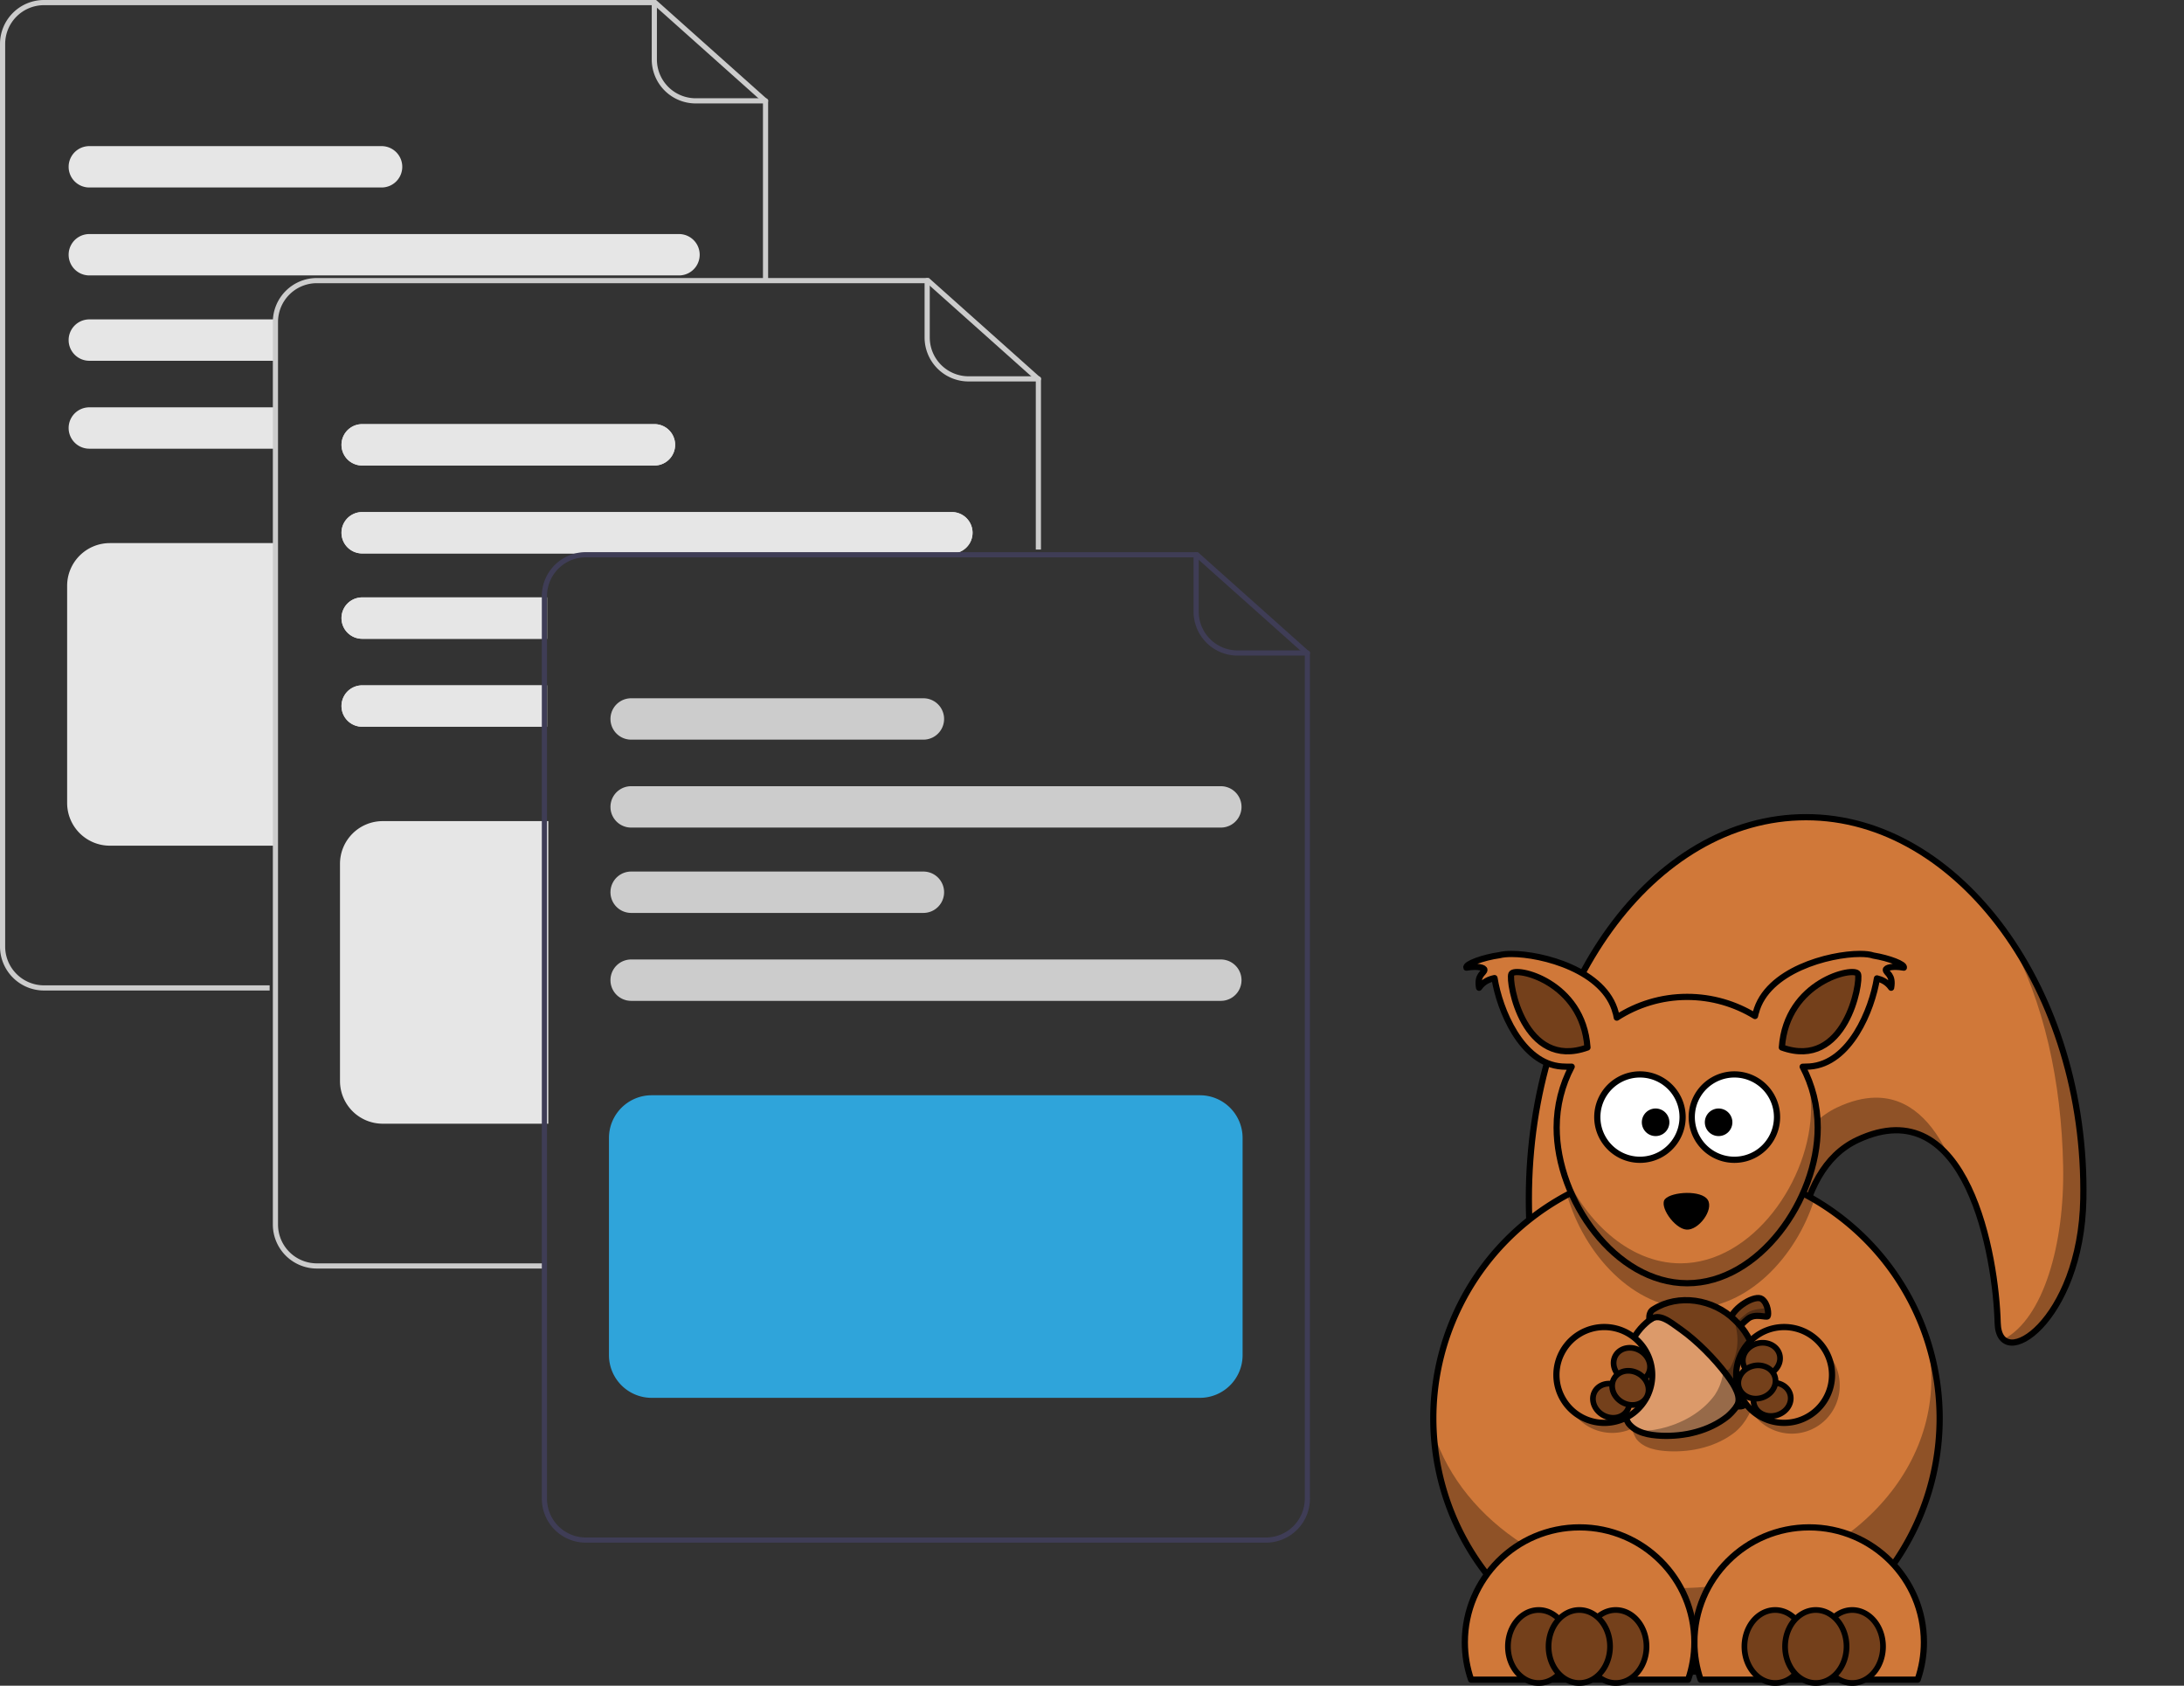 <?xml version="1.0" encoding="UTF-8" standalone="no"?>
<svg
   data-name="Layer 1"
   width="844.46"
   height="651.814"
   viewBox="0 0 844.46 651.814"
   version="1.1"
   id="svg900"
   sodipodi:docname="undraw_documents_sqrl.svg"
   inkscape:version="1.1.1 (c3084ef, 2021-09-22)"
   xmlns:inkscape="http://www.inkscape.org/namespaces/inkscape"
   xmlns:sodipodi="http://sodipodi.sourceforge.net/DTD/sodipodi-0.dtd"
   xmlns:xlink="http://www.w3.org/1999/xlink"
   xmlns="http://www.w3.org/2000/svg"
   xmlns:svg="http://www.w3.org/2000/svg">
  <rect x="0" y="0" width="844.46" height="651.814" fill="#333333" stroke="none"/>
  <defs
     id="defs904">
    <linearGradient
       id="linearGradient2009"
       inkscape:swatch="solid"
       gradientTransform="matrix(0.033,0.14,0.448,-0.137,557.792,447.897)">
      <stop
         style="stop-color:#74401b;stop-opacity:1;"
         offset="0"
         id="stop2007" />
    </linearGradient>
    <linearGradient
       id="linearGradient2069"
       inkscape:swatch="solid"
       gradientTransform="matrix(0.382,0.102,-0.102,0.382,1377.033,-42.586)">
      <stop
         style="stop-color:#d07839;stop-opacity:1;"
         offset="0"
         id="stop2067" />
    </linearGradient>
    <linearGradient
       inkscape:collect="always"
       xlink:href="#linearGradient2069"
       id="linearGradient2071"
       x1="162.518"
       y1="416.035"
       x2="448.502"
       y2="416.035"
       gradientUnits="userSpaceOnUse"
       gradientTransform="translate(339.646,-169.161)" />
    <linearGradient
       inkscape:collect="always"
       xlink:href="#linearGradient2069"
       id="linearGradient2083"
       x1="269.201"
       y1="561.96"
       x2="515.179"
       y2="561.96"
       gradientUnits="userSpaceOnUse"
       gradientTransform="matrix(1.343,0,0,1.344,119.406,-315.221)" />
    <linearGradient
       inkscape:collect="always"
       xlink:href="#linearGradient2069"
       id="linearGradient2077"
       x1="202.81"
       y1="467.855"
       x2="564.179"
       y2="467.855"
       gradientUnits="userSpaceOnUse"
       gradientTransform="translate(339.646,-169.161)" />
  </defs>
  <sodipodi:namedview
     id="namedview902"
     pagecolor="#ffffff"
     bordercolor="#666666"
     borderopacity="1.0"
     inkscape:pageshadow="2"
     inkscape:pageopacity="0.0"
     inkscape:pagecheckerboard="0"
     showgrid="false"
     inkscape:zoom="0.96193136"
     inkscape:cx="422.58732"
     inkscape:cy="327.98598"
     inkscape:window-width="1440"
     inkscape:window-height="855"
     inkscape:window-x="0"
     inkscape:window-y="23"
     inkscape:window-maximized="1"
     inkscape:current-layer="svg900" />
  <path
     d="M282.03,507.093H194.77a17.019,17.019,0,0,1-17-17v-349a17.019,17.019,0,0,1,17-17H431.451l43.319,38.678v70.322h-2V163.667L430.688,126.093H194.77a15.017,15.017,0,0,0-15,15v349a15.017,15.017,0,0,0,15,15h87.26Z"
     transform="translate(-177.77 -124.093)"
     fill="#ccc"
     id="path850" />
  <path
     d="M473.77,164.093h-27a17.019,17.019,0,0,1-17-17v-22a1,1,0,1,1,2,0v22a15.017,15.017,0,0,0,15,15h27a1,1,0,0,1,0,2Z"
     transform="translate(-177.77 -124.093)"
     fill="#ccc"
     id="path852" />
  <path
     d="M440.31,214.593h-228a8,8,0,0,0,0,16h228a8,8,0,0,0,0-16Z"
     transform="translate(-177.77 -124.093)"
     fill="#e6e6e6"
     id="path854" />
  <path
     d="M325.31,180.593h-113a8,8,0,0,0,0,16h113a8,8,0,0,0,0-16Z"
     transform="translate(-177.77 -124.093)"
     fill="#e6e6e6"
     id="path856" />
  <path
     d="M212.31,281.593a8,8,0,0,0,0,16h71.46v-16Z"
     transform="translate(-177.77 -124.093)"
     fill="#e6e6e6"
     id="path858" />
  <path
     d="M212.31,247.593a8,8,0,1,0,0,16h71.46v-16Z"
     transform="translate(-177.77 -124.093)"
     fill="#e6e6e6"
     id="path860" />
  <path
     d="M284.27,451.093h-64.04a16.519,16.519,0,0,1-16.5-16.5v-84a16.519,16.519,0,0,1,16.5-16.5h64.04Z"
     transform="translate(-177.77 -124.093)"
     fill="#e6e6e6"
     id="path862" />
  <path
     d="M387.53,614.593H300.27a17.019,17.019,0,0,1-17-17v-349a17.019,17.019,0,0,1,17-17H536.951l43.319,38.678v66.322h-2V271.167L536.188,233.593H300.27a15.017,15.017,0,0,0-15,15v349a15.017,15.017,0,0,0,15,15h87.26Z"
     transform="translate(-177.77 -124.093)"
     fill="#ccc"
     id="path864" />
  <path
     d="M579.27,271.593h-27a17.019,17.019,0,0,1-17-17v-22a1,1,0,1,1,2,0v22a15.017,15.017,0,0,0,15,15h27a1,1,0,0,1,0,2Z"
     transform="translate(-177.77 -124.093)"
     fill="#ccc"
     id="path866" />
  <path
     d="M545.81,322.093h-228a8,8,0,0,0,0,16h228a8,8,0,0,0,0-16Z"
     transform="translate(-177.77 -124.093)"
     fill="#e6e6e6"
     id="path868" />
  <path
     d="M430.81,288.093h-113a8,8,0,0,0,0,16h113a8,8,0,0,0,0-16Z"
     transform="translate(-177.77 -124.093)"
     fill="#e6e6e6"
     id="path870" />
  <path
     d="M545.81,322.093h-228a8,8,0,0,0,0,16h228a8,8,0,0,0,0-16Z"
     transform="translate(-177.77 -124.093)"
     fill="#e6e6e6"
     id="path872" />
  <path
     d="M430.81,288.093h-113a8,8,0,0,0,0,16h113a8,8,0,0,0,0-16Z"
     transform="translate(-177.77 -124.093)"
     fill="#e6e6e6"
     id="path874" />
  <path
     d="M317.81,389.093a8,8,0,0,0,0,16h71.46v-16Z"
     transform="translate(-177.77 -124.093)"
     fill="#e6e6e6"
     id="path876" />
  <path
     d="M317.81,355.093a8,8,0,0,0,0,16h71.46v-16Z"
     transform="translate(-177.77 -124.093)"
     fill="#e6e6e6"
     id="path878" />
  <path
     d="M317.81,389.093a8,8,0,0,0,0,16h71.46v-16Z"
     transform="translate(-177.77 -124.093)"
     fill="#e6e6e6"
     id="path880" />
  <path
     d="M317.81,355.093a8,8,0,0,0,0,16h71.46v-16Z"
     transform="translate(-177.77 -124.093)"
     fill="#e6e6e6"
     id="path882" />
  <path
     d="M389.77,558.593h-64.04a16.519,16.519,0,0,1-16.5-16.5v-84a16.519,16.519,0,0,1,16.5-16.5h64.04Z"
     transform="translate(-177.77 -124.093)"
     fill="#e6e6e6"
     id="path884" />
  <path
     d="M395.41,340.093a16.994,16.994,0,0,0-8.14,14.5v2.5h2v-2.5a15.027,15.027,0,0,1,11.15-14.5Zm245.54-2.5H404.27a17.02,17.02,0,0,0-17,17v349a17.024,17.024,0,0,0,17,17h263a17.024,17.024,0,0,0,17-17v-327.32Zm41.32,366a15.018,15.018,0,0,1-15,15h-263a15.018,15.018,0,0,1-15-15v-349a15.027,15.027,0,0,1,11.15-14.5,14.833,14.833,0,0,1,3.85-.5H640.19l42.08,37.57Zm-286.86-363.5a16.994,16.994,0,0,0-8.14,14.5v2.5h2v-2.5a15.027,15.027,0,0,1,11.15-14.5Z"
     transform="translate(-177.77 -124.093)"
     fill="#3f3d56"
     id="path886" />
  <path
     d="M683.27,377.593h-27a17.019,17.019,0,0,1-17-17v-22a1,1,0,0,1,2,0v22a15.017,15.017,0,0,0,15,15h27a1,1,0,0,1,0,2Z"
     transform="translate(-177.77 -124.093)"
     fill="#3f3d56"
     id="path888" />
  <path
     d="M649.812,444.093h-228a8,8,0,1,1,0-16h228a8,8,0,0,1,0,16Z"
     transform="translate(-177.77 -124.093)"
     fill="#ccc"
     id="path890" />
  <path
     d="M534.812,410.093h-113a8,8,0,1,1,0-16h113a8,8,0,0,1,0,16Z"
     transform="translate(-177.77 -124.093)"
     fill="#ccc"
     id="path892" />
  <path
     d="M649.812,511.093h-228a8,8,0,1,1,0-16h228a8,8,0,0,1,0,16Z"
     transform="translate(-177.77 -124.093)"
     fill="#ccc"
     id="path894" />
  <path
     d="M534.812,477.093h-113a8,8,0,1,1,0-16h113a8,8,0,0,1,0,16Z"
     transform="translate(-177.77 -124.093)"
     fill="#ccc"
     id="path896" />
  <path
     d="M641.729,664.593h-212a16.519,16.519,0,0,1-16.5-16.5v-84a16.519,16.519,0,0,1,16.5-16.5h212a16.519,16.519,0,0,1,16.5,16.5v84A16.519,16.519,0,0,1,641.729,664.593Z"
     transform="translate(-177.77 -124.093)"
     fill="#2fa4da"
     id="path898" />
  <g
     id="g1645"
     transform="matrix(0.6,0,0,0.6,264.468,284.395)">
    <path
       id="path3584"
       style="fill:url(#linearGradient2077);fill-opacity:1;stroke:#000000;stroke-width:4;stroke-linecap:round;stroke-linejoin:round"
       d="m 901.776,298.689 c -1.39,78.87 -54.33,113.15 -55.2,79.85 -1.08,-42.12 -19.22,-151.36 -90.42,-117.86 -85.15,40.06 -8.39,284.07 -33.04,284.07 -98.62,0 -178.66,-110.23 -178.66,-246.06 0,-135.82 80.04,-246.05 178.66,-246.05 98.62,0 181.02,111.96 178.66,246.05 z" />
    <path
       id="path3604"
       style="fill:#000000;fill-opacity:0.314"
       d="m 853.526,129.899 c 22.87,41.39 34.22,93.29 35.24,147.78 0.95,50.34 -12.76,97.88 -38.18,111.35 11.87,3.8 49.8,-11.48 51.18,-90.35 1.15,-64.81 -17.52,-124.45 -48.24,-168.78 z m -86.1,103.5 c -7.31,0.14 -15.38,2.1 -24.28,6.28 -85.15,40.06 -8.38,284.07 -33.03,284.07 -50.79,0 -96.65,-29.24 -129.19,-76.16 32.65,59.02 84.2,97.16 142.19,97.16 24.65,0 -52.12,-244.01 33.03,-284.07 26.4,-12.41 45.51,-5.21 59.16,10.91 -10.18,-21.96 -25.48,-38.61 -47.88,-38.19 z" />
    <path
       id="path2385"
       style="fill:url(#linearGradient2083);fill-opacity:1;stroke:#000000;stroke-width:4;stroke-linecap:round;stroke-linejoin:round"
       d="m 809.189,440.053 a 163.15,163.296 0 1 1 -326.3,0 163.15,163.296 0 1 1 326.3,0 z" />
    <path
       id="path3276"
       style="fill:#000000;fill-opacity:0.314"
       d="m 646.046,276.779 c -17.36,0 -34.07,2.74 -49.77,7.77 14.12,-3.3 29.01,-5.08 44.4,-5.08 42.22,0 80.72,13.28 109.69,35.07 -28.28,-23.58 -64.66,-37.76 -104.32,-37.76 z m 154.51,110.72 c 2.14,8.72 3.28,17.72 3.28,26.96 0,74.52 -73.1,134.99 -163.16,134.99 -75.31,0 -138.73,-42.28 -157.49,-99.71 5,85.65 76.04,153.64 162.86,153.64 90.06,0 163.16,-73.16 163.16,-163.3 0,-18.39 -3.04,-36.08 -8.65,-52.58 z" />
    <path
       id="path3236"
       style="fill:#000000;fill-opacity:0.314"
       d="m 646.046,276.779 c -27.82,0 -54.03,6.97 -76.96,19.28 10.86,37.97 42.59,73.08 80.07,73.08 36.48,0 67.57,-33.26 79.22,-70.06 -24.17,-14.17 -52.31,-22.3 -82.33,-22.3 z" />
    <path
       id="path3573"
       style="fill:url(#linearGradient2071);fill-opacity:1;fill-rule:evenodd;stroke:#000000;stroke-width:4;stroke-linejoin:round"
       d="m 757.836,140.759 c -19.81,0 -60.05,10.54 -67.09,37.87 -0.11,0.21 -0.32,0.97 -0.55,2.14 -12.74,-7.79 -27.72,-12.32 -43.73,-12.32 -16.72,0 -32.26,4.94 -45.35,13.36 -0.27,-1.71 -0.6,-2.91 -0.73,-3.18 -7.04,-27.33 -47.28,-37.84 -67.1,-37.85 -3.15,0 -5.76,0.27 -7.67,0.77 -10.63,1.48 -22.27,5.73 -21.42,8.05 7.8,-1.33 11.74,0.19 11.62,1.45 -0.24,2.36 -4.94,2.99 -3.43,11.5 2.85,-4.13 6.82,-5.55 9.94,-6.21 3.2,20.09 17.2,55.16 43.4,56.98 2.25,0.16 4.35,0.15 6.33,0.11 -6.18,11.72 -9.69,25.07 -9.69,39.24 0,46.47 37.67,100.32 84.1,100.32 46.42,0 84.14,-53.85 84.14,-100.32 0,-14.16 -3.52,-27.48 -9.7,-39.19 1.43,-0.01 2.94,-0.05 4.5,-0.16 26.11,-1.81 40.11,-36.68 43.37,-56.79 2.98,0.73 6.54,2.23 9.15,6.02 1.51,-8.51 -3.19,-9.14 -3.43,-11.5 -0.12,-1.26 3.82,-2.78 11.62,-1.45 0.81,-2.2 -9.58,-6.13 -19.72,-7.8 -1.93,-0.68 -4.89,-1.04 -8.56,-1.04 z" />
    <path
       id="path3619"
       style="fill:#000000;fill-opacity:0.314"
       d="m 678.536,390.129 c -13.94,-13.95 -38.75,-14.66 -53.51,-1.55 -10.39,9.11 -14.53,23.1 -15.89,36.35 -0.96,9.55 -0.39,19.8 4.51,28.31 4.92,6.32 13.49,7.65 21.01,8.03 14.99,0.67 30.83,-2.95 42.81,-12.44 14.44,-12.39 17.81,-35.46 7.21,-51.27 -1.73,-2.7 -3.82,-5.19 -6.14,-7.43 z" />
    <path
       id="path3242"
       style="fill:#000000;fill-opacity:0.314;stroke-width:0.629"
       d="m 629.04,418.38 a 30.857,30.884 0 1 1 -61.713,0 30.857,30.884 0 1 1 61.713,0 z" />
    <path
       id="path2383"
       style="fill:#dc9a6a;fill-opacity:1;stroke:#000000;stroke-width:4;stroke-linecap:round;stroke-linejoin:round"
       d="m 673.536,380.129 c -13.94,-13.95 -38.75,-14.66 -53.51,-1.55 -10.39,9.11 -14.53,23.1 -15.89,36.35 -0.96,9.55 -0.39,19.8 4.51,28.31 4.92,6.32 13.49,7.65 21.01,8.03 14.99,0.67 30.83,-2.95 42.81,-12.44 14.44,-12.39 17.81,-35.46 7.21,-51.27 -1.73,-2.7 -3.82,-5.19 -6.14,-7.43 z" />
    <path
       id="path3250"
       style="fill:#000000;fill-opacity:0.314"
       d="m 642.096,369.359 c 2.97,0.71 5.85,1.8 8.54,3.32 2.61,1.41 5.08,3.1 7.29,5.07 13.33,11.4 16.08,32.7 6.35,47.26 -8.29,11.39 -21.46,18.52 -34.93,21.64 -5.46,1.23 -11.68,2.08 -17,0.06 4.92,3.38 11.43,4.27 17.3,4.56 14.99,0.67 30.83,-2.95 42.82,-12.44 14.44,-12.39 17.81,-35.46 7.21,-51.27 -1.73,-2.71 -3.82,-5.19 -6.14,-7.44 -8.15,-8.16 -20.03,-11.78 -31.44,-10.76 z" />
    <path
       id="path3239"
       style="fill:url(#linearGradient2009);fill-rule:evenodd;stroke:#000000;stroke-width:4"
       d="m 673.906,376.619 c 2.75,-8.54 16.62,-16.43 20.73,-13.46 4.11,2.98 4.43,10.06 3.7,11.11 -0.72,1.04 -8.14,-2.17 -12.82,1.7 -4.67,3.86 -7.02,7.16 -7.02,7.16 z" />
    <path
       id="path3263"
       style="fill:#000000;fill-opacity:0.314;fill-rule:evenodd"
       d="m 697.466,366.869 c 0.09,0.93 -0.04,1.7 -0.29,2 -0.71,0.85 -7.82,0.02 -12.38,3.55 -4.55,3.53 -6.85,6.23 -6.85,6.23 l -3.64,-3.06 c -0.14,0.35 -0.29,0.69 -0.4,1.03 l 4.59,6.52 c 0,0 2.35,-3.31 7.02,-7.18 4.68,-3.86 12.1,-0.65 12.82,-1.7 0.5,-0.71 0.5,-4.27 -0.87,-7.39 z" />
    <path
       id="path3201"
       style="fill:url(#linearGradient2009);stroke:#000000;stroke-width:4;stroke-linecap:round;stroke-linejoin:round"
       d="m 677.106,376.669 c -13.69,-13.56 -36.38,-17.06 -52.34,-6.89 -3.61,1.99 -2.52,6.98 -2.48,6.9 6.03,-4.77 12.28,0.48 20.49,6.37 10.05,7.21 21.1,18.27 29.21,29.02 5.68,7.52 9.74,14.91 6.49,20.08 0.17,0.05 4.89,1.38 7.05,-3.02 10.88,-20.51 4.73,-40.21 -8.42,-52.46 z" />
    <path
       id="path3269"
       style="fill:#000000;fill-opacity:0.314"
       d="m 676.026,375.159 c 4.34,11.26 3.77,21.91 -1.74,32.19 -1.25,2.34 -3.17,1.58 -4.78,1.55 0.85,1.05 1.68,2.12 2.48,3.17 5.67,7.53 9.74,14.92 6.49,20.08 0.17,0.05 4.89,1.39 7.05,-3.01 9.96,-18.8 5.59,-39.25 -9.5,-53.98 z" />
    <path
       id="path3159"
       style="fill:url(#linearGradient2069);stroke:#000000;stroke-width:4;stroke-linecap:round;stroke-linejoin:round"
       d="m 619.811,396.671 a 30.884,30.856 59.872 1 1 -53.445,30.857 30.884,30.856 59.872 1 1 53.445,-30.857 z" />
    <path
       id="path3244"
       style="fill:#000000;fill-opacity:0.314;stroke-width:0.629"
       d="m 744.798,418.86 a 30.857,30.884 0 1 1 -61.713,0 30.857,30.884 0 1 1 61.713,0 z" />
    <path
       id="path3161"
       style="fill:url(#linearGradient2069);stroke:#000000;stroke-width:4;stroke-linecap:round;stroke-linejoin:round"
       d="m 730.773,433.918 a 30.856,30.884 45 1 1 -43.638,-43.638 30.856,30.884 45 1 1 43.638,43.638 z" />
    <path
       id="path3163"
       style="fill:url(#linearGradient2069);stroke:#000000;stroke-width:4;stroke-linecap:round;stroke-linejoin:round"
       d="m 725.106,510.309 c -40.83,0 -73.98,33.18 -73.98,74.04 0,8.45 1.42,16.55 4.03,24.11 h 139.86 c 2.61,-7.56 4.03,-15.66 4.03,-24.11 0,-40.86 -33.11,-74.04 -73.94,-74.04 z" />
    <path
       id="path3165"
       style="fill:url(#linearGradient2069);stroke:#000000;stroke-width:4;stroke-linecap:round;stroke-linejoin:round"
       d="m 577.146,510.309 c -40.83,0 -73.94,33.18 -73.94,74.04 0,8.45 1.42,16.55 4.03,24.11 h 139.86 c 2.61,-7.56 4.03,-15.66 4.03,-24.11 0,-40.86 -33.15,-74.04 -73.98,-74.04 z" />
    <path
       id="path3177"
       style="fill:#ffffff;stroke:#000000;stroke-width:4;stroke-linecap:round;stroke-linejoin:round"
       d="m 643.532,245.921 a 27.48,27.505 0 1 1 -54.96,0 27.48,27.505 0 1 1 54.96,0 z" />
    <path
       id="path3179"
       style="fill:#ffffff;stroke:#000000;stroke-width:4;stroke-linecap:round;stroke-linejoin:round"
       d="m 704.392,245.921 a 27.48,27.505 0 1 1 -54.96,0 27.48,27.505 0 1 1 54.96,0 z" />
    <path
       id="path3181"
       style="fill:#000000;stroke-width:1.343"
       d="m 635.019,249.263 a 8.876,8.884 0 1 1 -17.752,0 8.876,8.884 0 1 1 17.752,0 z" />
    <path
       id="path3183"
       style="fill:#000000;stroke-width:1.343"
       d="m 675.619,249.263 a 8.876,8.884 0 1 1 -17.752,0 8.876,8.884 0 1 1 17.752,0 z" />
    <path
       id="path3192"
       style="fill:#000000;fill-rule:evenodd"
       d="m 632.276,298.689 c 4.48,-4.79 23.51,-5.83 27.49,0.59 3.98,6.43 -5.97,19.75 -13.75,19.15 -7.74,-0.6 -17.94,-15.27 -13.74,-19.74 z" />
    <path
       id="path3216"
       style="fill:#74401b;fill-opacity:1;fill-rule:evenodd;stroke:#000000;stroke-width:4;stroke-linejoin:round"
       d="m 582.226,201.049 c -2.95,-42.72 -46.91,-52.45 -49.03,-47.38 -2.11,5.08 8.03,62.19 49.03,47.38 z" />
    <path
       id="path3218"
       style="fill:url(#linearGradient2009);fill-opacity:1;fill-rule:evenodd;stroke:#000000;stroke-width:4;stroke-linejoin:round"
       d="m 707.506,201.049 c 2.95,-42.72 46.91,-52.45 49.03,-47.38 2.11,5.08 -8.04,62.19 -49.03,47.38 z" />
    <path
       id="path3220"
       style="fill:url(#linearGradient2009);stroke:#000000;stroke-width:3.672;stroke-linecap:round;stroke-linejoin:round"
       d="m 570.593,587.089 a 19.806,23.52 0 1 1 -39.613,0 19.806,23.52 0 1 1 39.613,0 z" />
    <path
       id="path3224"
       style="fill:url(#linearGradient2009);stroke:#000000;stroke-width:3.672;stroke-linecap:round;stroke-linejoin:round"
       d="m 620.273,587.089 a 19.806,23.52 0 1 1 -39.613,0 19.806,23.52 0 1 1 39.613,0 z" />
    <path
       id="path3222"
       style="fill:url(#linearGradient2009);stroke:#000000;stroke-width:3.672;stroke-linecap:round;stroke-linejoin:round"
       d="m 596.773,587.089 a 19.806,23.52 0 1 1 -39.613,0 19.806,23.52 0 1 1 39.613,0 z" />
    <path
       id="path3226"
       style="fill:url(#linearGradient2009);stroke:#000000;stroke-width:3.672;stroke-linecap:round;stroke-linejoin:round"
       d="m 723.002,587.089 a 19.806,23.52 0 1 1 -39.613,0 19.806,23.52 0 1 1 39.613,0 z" />
    <path
       id="path3228"
       style="fill:url(#linearGradient2009);stroke:#000000;stroke-width:3.672;stroke-linecap:round;stroke-linejoin:round"
       d="m 772.687,587.089 a 19.806,23.52 0 1 1 -39.613,0 19.806,23.52 0 1 1 39.613,0 z" />
    <path
       id="path3230"
       style="fill:url(#linearGradient2009);stroke:#000000;stroke-width:3.672;stroke-linecap:round;stroke-linejoin:round"
       d="m 749.187,587.089 a 19.806,23.52 0 1 1 -39.613,0 19.806,23.52 0 1 1 39.613,0 z" />
    <path
       id="path3246"
       style="fill:#000000;fill-opacity:0.314"
       d="m 723.976,220.079 c 1.53,6.34 2.35,12.98 2.35,19.78 0,46.47 -37.71,100.3 -84.14,100.3 -33.84,0 -62.99,-28.61 -76.33,-62.12 10.33,38.69 42.51,74.97 80.61,74.97 46.43,0 84.14,-53.87 84.14,-100.34 0,-11.56 -2.36,-22.56 -6.59,-32.59 z" />
    <path
       id="path3264"
       style="fill:url(#linearGradient2009);stroke:#000000;stroke-width:3.672;stroke-linecap:round;stroke-linejoin:round"
       d="m 602.804,419.5 a 12.094,10.621 30.17 1 1 -10.614,18.401 12.094,10.621 30.17 1 1 10.614,-18.401 z" />
    <path
       id="path3266"
       style="fill:url(#linearGradient2009);stroke:#000000;stroke-width:3.672;stroke-linecap:round;stroke-linejoin:round"
       d="m 616.114,396.42 a 12.094,10.621 30.17 1 1 -10.614,18.401 12.094,10.621 30.17 1 1 10.614,-18.401 z" />
    <path
       id="path3268"
       style="fill:url(#linearGradient2009);stroke:#000000;stroke-width:3.672;stroke-linecap:round;stroke-linejoin:round"
       d="m 615.174,411.23 a 12.094,10.621 30.17 1 1 -10.614,18.401 12.094,10.621 30.17 1 1 10.614,-18.401 z" />
    <path
       id="path3270"
       style="fill:url(#linearGradient2009);stroke:#000000;stroke-width:3.672;stroke-linecap:round;stroke-linejoin:round"
       d="m 698.481,417.565 a 10.621,12.094 74.827 1 0 5.49,20.521 10.621,12.094 74.827 1 0 -5.49,-20.521 z" />
    <path
       id="path3272"
       style="fill:url(#linearGradient2009);stroke:#000000;stroke-width:3.672;stroke-linecap:round;stroke-linejoin:round"
       d="m 691.601,391.825 a 10.621,12.094 74.827 1 0 5.49,20.521 10.621,12.094 74.827 1 0 -5.49,-20.521 z" />
    <path
       id="path3274"
       style="fill:url(#linearGradient2009);stroke:#000000;stroke-width:3.672;stroke-linecap:round;stroke-linejoin:round"
       d="m 688.681,406.375 a 10.621,12.094 74.827 1 0 5.49,20.521 10.621,12.094 74.827 1 0 -5.49,-20.521 z" />
  </g>
</svg>
